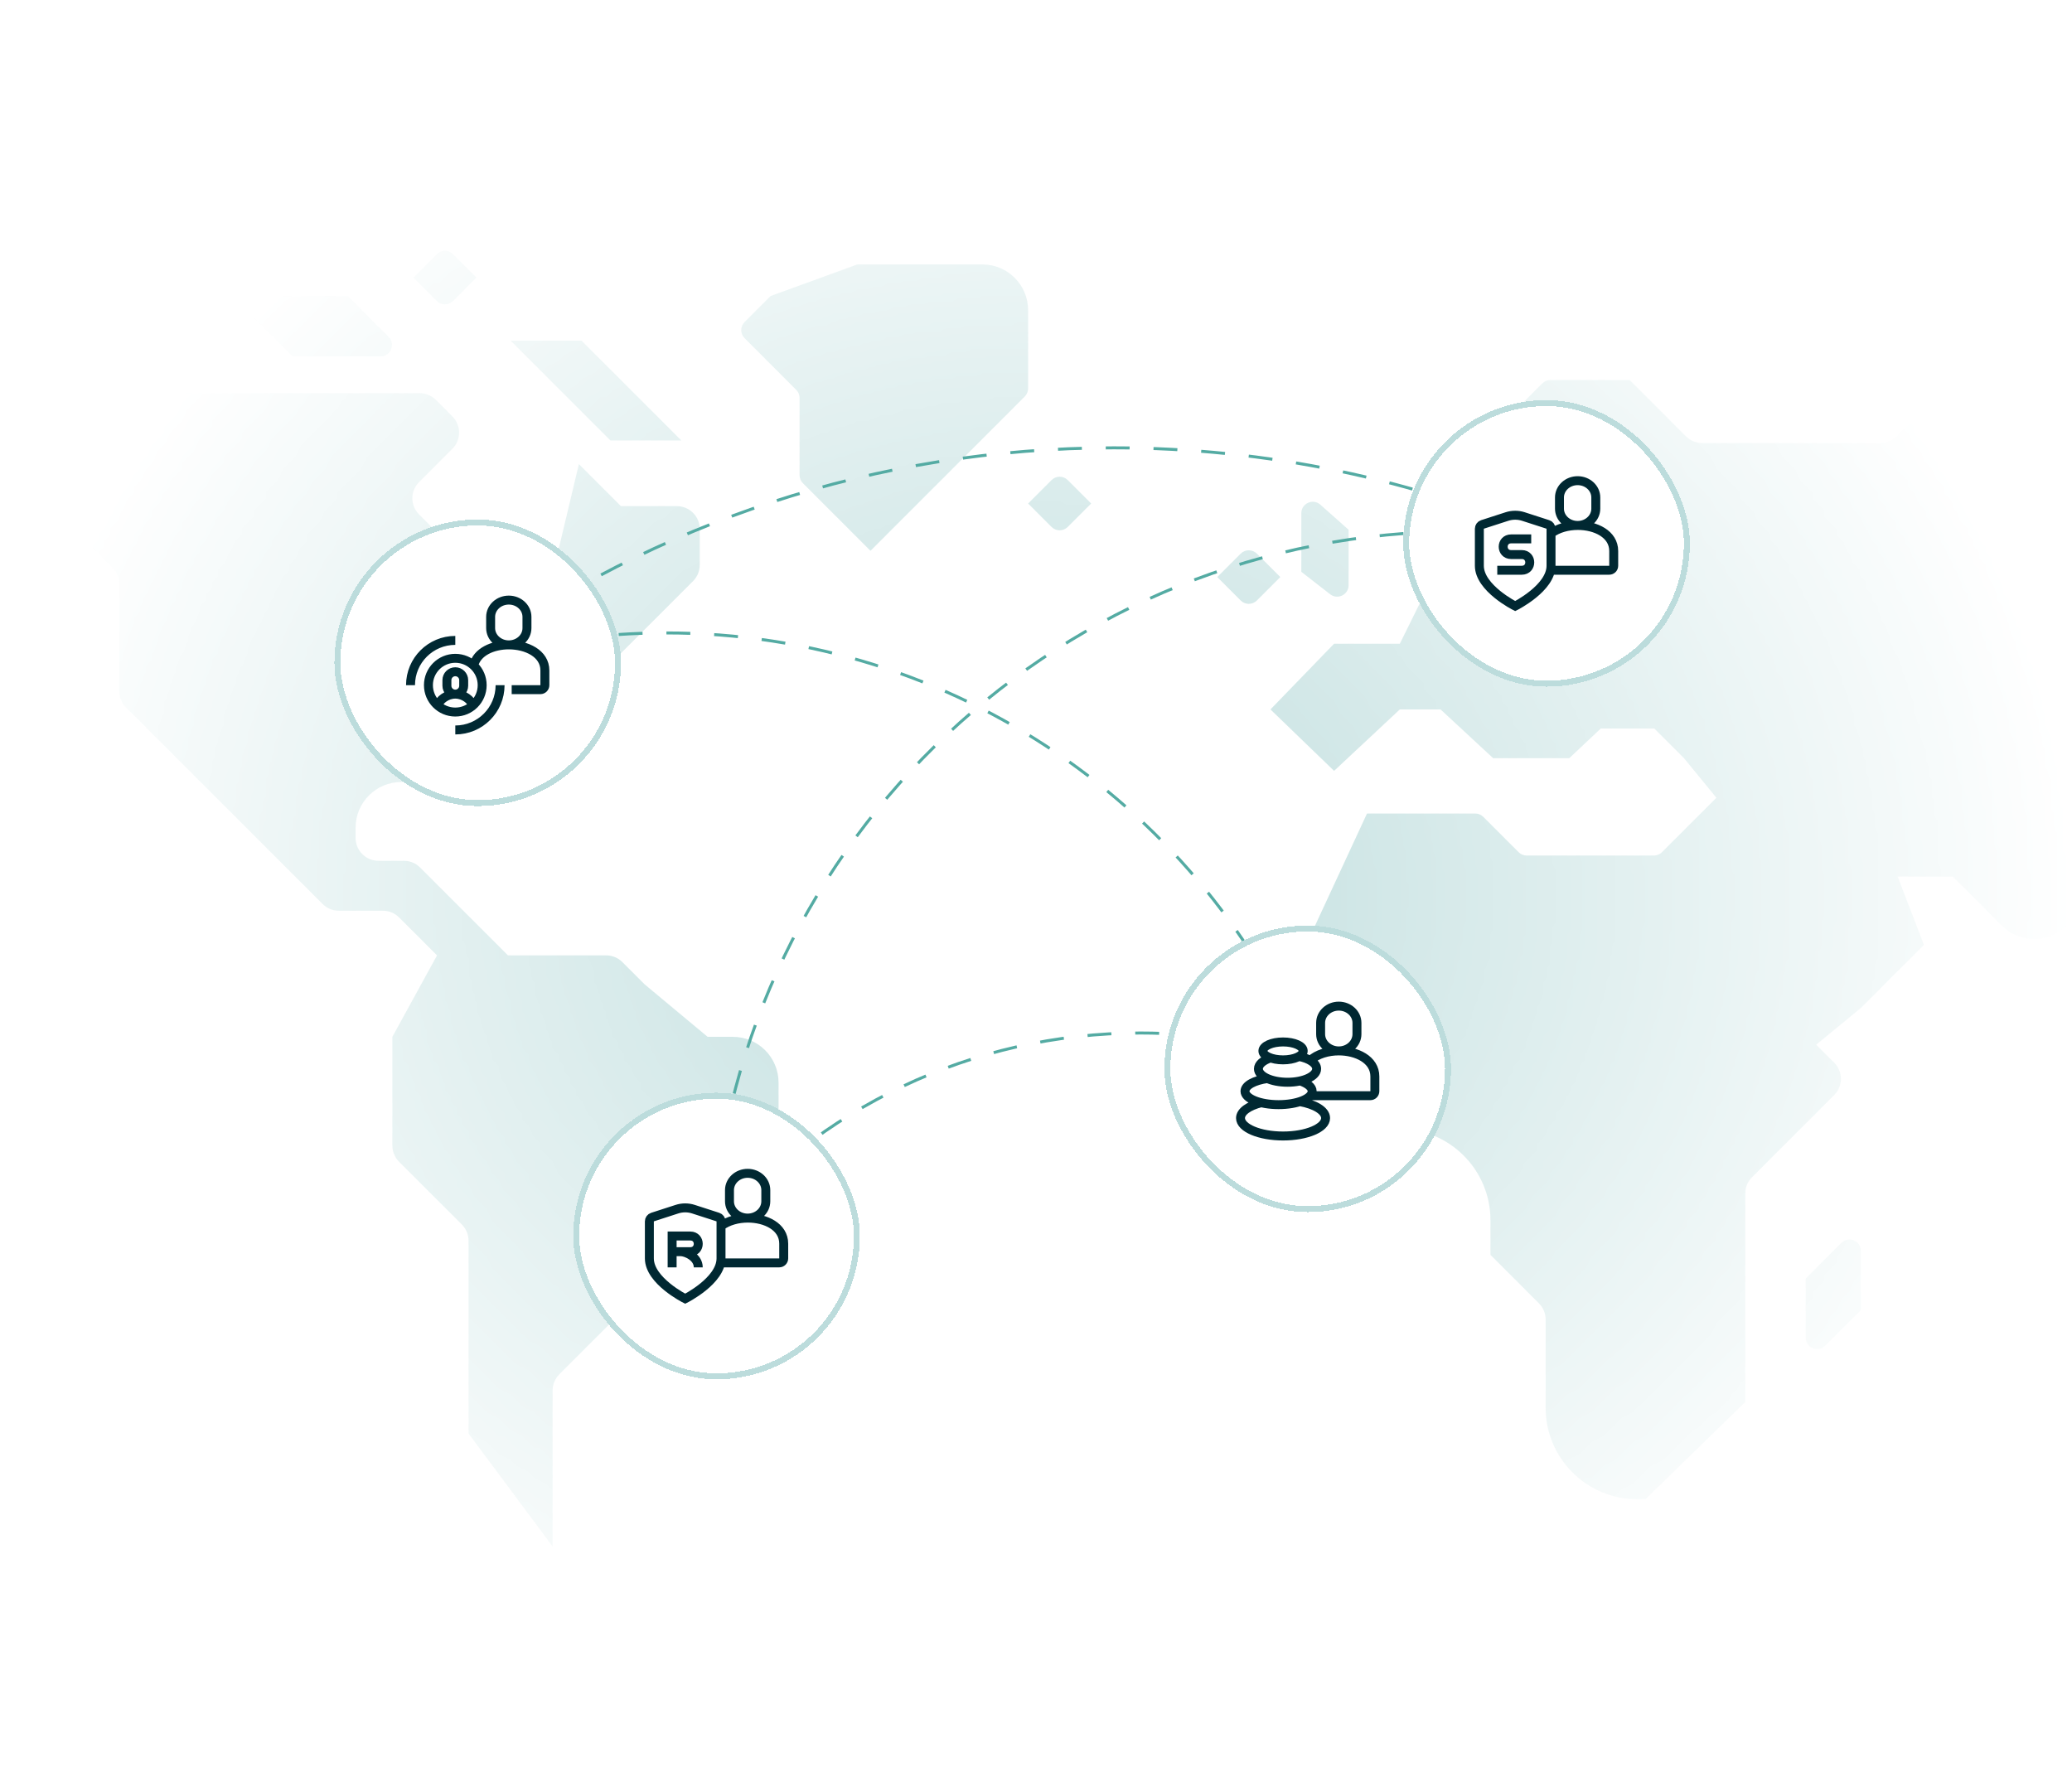 <svg width="347" height="300" viewBox="0 0 347 300" fill="none" xmlns="http://www.w3.org/2000/svg">
<mask id="mask0_734_45319" style="mask-type:alpha" maskUnits="userSpaceOnUse" x="0" y="0" width="347" height="300">
<rect width="347" height="300" fill="url(#paint0_radial_734_45319)"/>
</mask>
<g mask="url(#mask0_734_45319)">
<path d="M79.789 46.486L75.865 50.41C75.117 51.159 73.903 51.159 73.155 50.41L69.23 46.486L73.155 42.561C73.903 41.813 75.117 41.813 75.865 42.561L79.789 46.486Z" fill="#BCDCDC"/>
<path d="M171.618 66.406L145.782 92.245L134.464 80.925C134.105 80.567 133.903 80.08 133.903 79.572V66.638C133.903 66.13 133.701 65.644 133.342 65.284L124.698 56.639C123.95 55.891 123.95 54.68 124.698 53.932L129.064 49.566L143.582 44.286H164.515C168.748 44.286 172.179 47.715 172.179 51.945V65.052C172.179 65.56 171.977 66.047 171.618 66.406Z" fill="#BCDCDC"/>
<path d="M103.986 84.765L96.947 77.725L92.548 96.204H80.229L70.177 86.152C68.682 84.656 68.682 82.233 70.177 80.738L75.763 75.152C77.258 73.657 77.258 71.233 75.763 69.738L72.993 66.968C72.274 66.249 71.299 65.845 70.282 65.845H-2.653C-3.67 65.845 -4.645 66.249 -5.364 66.968L-15.879 77.483C-16.597 78.201 -17 79.175 -17 80.19V96.204L4.118 80.365L18.834 95.083C19.552 95.801 19.956 96.775 19.956 97.79V115.738C19.956 116.754 20.359 117.727 21.077 118.445L54.029 151.4C54.748 152.119 55.723 152.523 56.74 152.523H64.123C65.139 152.523 66.115 152.927 66.833 153.645L73.19 160.003L65.711 173.642V191.856C65.711 192.872 66.114 193.845 66.832 194.563L77.348 205.08C78.066 205.798 78.469 206.772 78.469 207.787V240.081L92.548 259V232.866C92.548 231.851 92.951 230.877 93.669 230.159L129.262 194.563C129.98 193.845 130.384 192.872 130.384 191.856V181.301C130.384 177.071 126.952 173.642 122.72 173.642H118.505L107.946 164.843L104.229 161.125C103.51 160.407 102.535 160.003 101.519 160.003H85.069L70.353 145.286C69.634 144.567 68.659 144.163 67.642 144.163H63.383C61.267 144.163 59.551 142.449 59.551 140.334V138.622C59.551 134.393 62.983 130.963 67.215 130.963H80.841C81.858 130.963 82.833 130.56 83.551 129.841L116.064 97.326C116.782 96.608 117.185 95.634 117.185 94.619V88.594C117.185 86.479 115.469 84.765 113.353 84.765H103.986Z" fill="#BCDCDC"/>
<path d="M63.727 59.685H48.993L42.142 52.834C40.935 51.627 41.79 49.566 43.497 49.566H58.232L65.082 56.417C66.289 57.624 65.434 59.685 63.727 59.685Z" fill="#BCDCDC"/>
<path d="M428.858 121.975L441.429 109.404H448.684C450.391 109.404 451.246 111.466 450.04 112.672L437.469 125.244H430.214C428.507 125.244 427.652 123.182 428.858 121.975Z" fill="#BCDCDC"/>
<path d="M431.75 193.002H445.915C446.423 193.002 446.911 192.8 447.27 192.44L456.828 182.882H442.663C442.155 182.882 441.667 183.084 441.308 183.443L431.75 193.002Z" fill="#BCDCDC"/>
<path d="M427.791 201.361L414.592 214.561V224.942C414.592 229.172 418.023 232.601 422.256 232.601H439.229L448.029 241.4H463.867V214.561L450.668 201.361H427.791Z" fill="#BCDCDC"/>
<path d="M480.584 242.281H475.089C473.382 242.281 472.527 240.219 473.733 239.012L480.584 232.161H486.08C487.787 232.161 488.642 234.223 487.435 235.429L480.584 242.281Z" fill="#BCDCDC"/>
<path d="M225.853 88.725V98.007C225.853 99.601 224.019 100.497 222.76 99.519L217.934 95.764V85.951C217.934 84.298 219.888 83.422 221.123 84.52L225.853 88.725Z" fill="#BCDCDC"/>
<path d="M241.251 94.004H256.933C257.991 94.004 258.849 93.147 258.849 92.09V88.197C258.849 87.69 259.051 87.203 259.41 86.844L265.45 80.803C266.908 79.346 266.908 76.984 265.45 75.527C263.992 74.068 261.626 74.068 260.167 75.527L252.881 82.813C251.675 84.02 249.61 83.166 249.61 81.46V72.885L258.288 64.207C258.647 63.847 259.135 63.645 259.643 63.645H272.928L282.364 73.082C283.083 73.801 284.058 74.205 285.074 74.205H314.895C315.912 74.205 316.887 73.801 317.605 73.082L327.042 63.645H343.32L352.514 54.451C353.951 53.013 355.901 52.206 357.935 52.206H379.299C381.333 52.206 383.283 53.013 384.72 54.451L391.669 61.4C393.107 62.838 395.057 63.645 397.09 63.645H414.152L434.83 71.565H455.593C456.102 71.565 456.589 71.767 456.948 72.126L461.633 76.811C462.381 77.559 462.381 78.771 461.633 79.518L451.669 89.483C451.31 89.843 450.822 90.045 450.314 90.045H442.493C438.261 90.045 434.83 93.474 434.83 97.704V104.564L415.274 124.121C414.556 124.84 413.581 125.244 412.564 125.244H404.785C402.669 125.244 400.953 126.958 400.953 129.073V134.658C400.953 135.673 400.55 136.647 399.832 137.365L390.395 146.803L380.276 160.443L365.899 146.065C362.906 143.071 358.05 143.071 355.057 146.065L346.101 155.021C343.108 158.015 338.252 158.015 335.259 155.021L327.042 146.803H317.803L322.202 158.243L311.643 168.803L304.164 174.962L307.177 177.975C308.672 179.471 308.672 181.894 307.177 183.389L293.407 197.16C292.689 197.878 292.286 198.852 292.286 199.867V234.801L275.567 251.08H274.177C265.712 251.08 258.849 244.222 258.849 235.762V220.987C258.849 219.971 258.446 218.998 257.728 218.28L249.61 210.161V204.36C249.61 195.9 242.748 189.042 234.283 189.042H228.933L212.214 172.322L228.933 136.243H247.056C247.565 136.243 248.052 136.445 248.412 136.805L254.328 142.722C254.688 143.081 255.175 143.283 255.684 143.283H276.973C277.482 143.283 277.969 143.081 278.328 142.722L287.446 133.603L282.017 126.972L277.045 122.004H268.088L262.809 126.972H250.055L241.251 118.81H234.43L223.421 129.102L212.767 118.81L223.421 107.807H234.43L241.251 94.004Z" fill="#BCDCDC"/>
<path d="M311.643 209.506V219.401L305.676 225.369C304.469 226.576 302.404 225.722 302.404 224.016V214.121L308.372 208.153C309.579 206.946 311.643 207.8 311.643 209.506Z" fill="#BCDCDC"/>
<path d="M401.393 164.402L397.469 168.327C396.721 169.075 395.507 169.075 394.759 168.327L390.835 164.402L394.759 160.478C395.507 159.73 396.721 159.73 397.469 160.478L401.393 164.402Z" fill="#BCDCDC"/>
<path d="M390.395 187.722L377.824 175.15C376.618 173.944 377.473 171.882 379.18 171.882H385.555L398.126 184.454C399.332 185.66 398.477 187.722 396.77 187.722H390.395Z" fill="#BCDCDC"/>
<path d="M416.387 193.846L420.311 189.922L416.387 185.997C415.639 185.249 414.425 185.249 413.677 185.997L409.752 189.922L413.677 193.846C414.425 194.595 415.639 194.595 416.387 193.846Z" fill="#BCDCDC"/>
<path d="M178.814 88.249L182.738 84.325L178.814 80.4C178.065 79.652 176.852 79.652 176.103 80.4L172.179 84.325L176.103 88.249C176.852 88.998 178.065 88.998 178.814 88.249Z" fill="#BCDCDC"/>
<path d="M214.414 96.644L210.49 100.569C209.742 101.317 208.528 101.317 207.78 100.569L203.856 96.644L207.78 92.72C208.528 91.972 209.742 91.972 210.49 92.72L214.414 96.644Z" fill="#BCDCDC"/>
<path d="M114.106 73.765L97.387 57.045H85.508L102.227 73.765H114.106Z" fill="#BCDCDC"/>
</g>
<path d="M119.941 206C137.001 185.817 162.504 173 191 173C201.127 173 210.875 174.618 220 177.611" stroke="#54ABA3" stroke-width="0.5" stroke-dasharray="4 4"/>
<path d="M259.143 89.94C236.866 80.326 212.305 75 186.5 75C146.571 75 109.621 87.753 79.5 109.408" stroke="#54ABA3" stroke-width="0.5" stroke-dasharray="4 4"/>
<path d="M80 110.309C90.019 107.501 100.584 106 111.5 106C160.081 106 201.717 135.736 219.199 178" stroke="#54ABA3" stroke-width="0.5" stroke-dasharray="4 4"/>
<path d="M259 89.829C254.242 89.281 249.404 89 244.5 89C178.045 89 123.654 140.652 119.283 206" stroke="#54ABA3" stroke-width="0.5" stroke-dasharray="4 4"/>
<g filter="url(#filter0_dd_734_45319)">
<rect x="56" y="86" width="48" height="48" rx="24" fill="white" shape-rendering="crispEdges"/>
<path d="M85.209 107C83.529 107 82.167 105.741 82.167 104.188V102.313C82.167 100.759 83.529 99.5 85.209 99.5C86.888 99.5 88.25 100.759 88.25 102.313V104.188C88.25 105.741 86.888 107 85.209 107ZM85.209 107C88.168 107 91.25 108.427 91.25 111.282V113.75C91.25 114.164 90.914 114.5 90.5 114.5H85.692M85.209 107C82.542 107 79.843 108.159 79.335 110.477M76.25 121.25C80.392 121.25 83.75 117.892 83.75 113.75M76.25 106.25C72.108 106.25 68.75 109.608 68.75 113.75M76.25 115.25C75.473 115.25 74.844 114.62 74.844 113.844V112.906C74.844 112.13 75.473 111.5 76.25 111.5C77.027 111.5 77.656 112.13 77.656 112.906V113.844C77.656 114.62 77.027 115.25 76.25 115.25ZM76.25 115.25C77.7 115.25 78.909 116.259 79.189 117.136M76.25 115.25C74.8 115.25 73.59 116.259 73.311 117.136M76.25 118.25C78.735 118.25 80.75 116.235 80.75 113.75C80.75 111.265 78.735 109.25 76.25 109.25C73.765 109.25 71.75 111.265 71.75 113.75C71.75 116.235 73.765 118.25 76.25 118.25Z" stroke="#002832" stroke-width="1.5" stroke-miterlimit="10"/>
<rect x="56.5" y="86.5" width="47" height="47" rx="23.5" stroke="#BCDCDC" shape-rendering="crispEdges"/>
</g>
<g filter="url(#filter1_dd_734_45319)">
<rect x="235" y="66" width="48" height="48" rx="24" fill="white" shape-rendering="crispEdges"/>
<path d="M250.75 94.5C250.75 94.5 253.965 94.5 254.855 94.5C256.635 94.5 256.635 91.875 254.855 91.875H253.076C251.296 91.875 251.296 89.25 253.076 89.25C253.965 89.25 256.435 89.25 256.435 89.25M259.67 94.5H269.5C269.914 94.5 270.25 94.164 270.25 93.75V91.282C270.25 88.427 267.209 87 264.25 87C262.593 87 260.91 87.448 259.75 88.343M259.231 86.832C259.541 86.932 259.75 87.221 259.75 87.546V93.75C259.75 97.5 253.75 100.5 253.75 100.5C253.75 100.5 247.75 97.5 247.75 93.75V87.546C247.75 87.221 247.96 86.932 248.269 86.832L252.364 85.507C253.265 85.215 254.235 85.215 255.136 85.507L259.231 86.832ZM261.167 84.188C261.167 85.741 262.529 87 264.209 87C265.888 87 267.25 85.741 267.25 84.188V82.312C267.25 80.759 265.888 79.5 264.209 79.5C262.529 79.5 261.167 80.759 261.167 82.312V84.188Z" stroke="#002832" stroke-width="1.5" stroke-miterlimit="10"/>
<rect x="235.5" y="66.5" width="47" height="47" rx="23.5" stroke="#BCDCDC" shape-rendering="crispEdges"/>
</g>
<g filter="url(#filter2_dd_734_45319)">
<rect x="195" y="154" width="48" height="48" rx="24" fill="white" shape-rendering="crispEdges"/>
<path d="M217.703 180.014C218.953 180.427 219.75 181.051 219.75 181.75C219.75 182.993 217.232 184 214.125 184C211.018 184 208.5 182.993 208.5 181.75C208.5 180.769 210.069 179.935 212.258 179.627M224.209 175C222.529 175 221.167 173.741 221.167 172.188V170.313C221.167 168.759 222.529 167.5 224.209 167.5C225.888 167.5 227.25 168.759 227.25 170.313V172.188C227.25 173.741 225.888 175 224.209 175ZM224.209 175C227.168 175 230.25 176.427 230.25 179.282V181.75C230.25 182.164 229.914 182.5 229.5 182.5H219.425M224.209 175C222.401 175 220.577 175.533 219.432 176.598M217.648 183.486C220.206 183.941 222 185.007 222 186.25C222 187.907 218.81 189.25 214.875 189.25C210.94 189.25 207.75 187.907 207.75 186.25C207.75 185.157 209.139 184.2 211.215 183.676M217.523 175.927C219.272 176.268 220.5 177.068 220.5 178C220.5 179.243 218.317 180.25 215.625 180.25C212.933 180.25 210.75 179.243 210.75 178C210.75 177.248 211.549 176.583 212.776 176.174M214.875 176.5C216.739 176.5 218.25 175.829 218.25 175C218.25 174.172 216.739 173.5 214.875 173.5C213.011 173.5 211.5 174.172 211.5 175C211.5 175.829 213.011 176.5 214.875 176.5Z" stroke="#002832" stroke-width="1.5" stroke-miterlimit="10"/>
<rect x="195.5" y="154.5" width="47" height="47" rx="23.5" stroke="#BCDCDC" shape-rendering="crispEdges"/>
</g>
<g filter="url(#filter3_dd_734_45319)">
<rect x="96" y="182" width="48" height="48" rx="24" fill="white" shape-rendering="crispEdges"/>
<path d="M112.562 211.25V206H115.603C117.382 206 117.382 208.625 115.603 208.625H113.994M113.994 208.625C114.869 208.625 116.938 209.5 116.938 211.25M113.994 208.625H112.562M120.67 210.5H130.5C130.914 210.5 131.25 210.164 131.25 209.75V207.282C131.25 204.427 128.209 203 125.25 203C123.593 203 121.91 203.448 120.75 204.343M120.231 202.832C120.541 202.932 120.75 203.22 120.75 203.546V209.75C120.75 213.5 114.75 216.5 114.75 216.5C114.75 216.5 108.75 213.5 108.75 209.75V203.546C108.75 203.22 108.96 202.932 109.269 202.832L113.364 201.507C114.265 201.215 115.235 201.215 116.136 201.507L120.231 202.832ZM122.167 200.188C122.167 201.741 123.529 203 125.209 203C126.888 203 128.25 201.741 128.25 200.188V198.313C128.25 196.759 126.888 195.5 125.209 195.5C123.529 195.5 122.167 196.759 122.167 198.313V200.188Z" stroke="#002832" stroke-width="1.5" stroke-miterlimit="10"/>
<rect x="96.5" y="182.5" width="47" height="47" rx="23.5" stroke="#BCDCDC" shape-rendering="crispEdges"/>
</g>
<defs>
<filter id="filter0_dd_734_45319" x="52" y="83" width="56" height="56" filterUnits="userSpaceOnUse" color-interpolation-filters="sRGB">
<feFlood flood-opacity="0" result="BackgroundImageFix"/>
<feColorMatrix in="SourceAlpha" type="matrix" values="0 0 0 0 0 0 0 0 0 0 0 0 0 0 0 0 0 0 127 0" result="hardAlpha"/>
<feOffset dy="1"/>
<feGaussianBlur stdDeviation="2"/>
<feColorMatrix type="matrix" values="0 0 0 0 0.067 0 0 0 0 0.094 0 0 0 0 0.11 0 0 0 0.16 0"/>
<feBlend mode="normal" in2="BackgroundImageFix" result="effect1_dropShadow_734_45319"/>
<feColorMatrix in="SourceAlpha" type="matrix" values="0 0 0 0 0 0 0 0 0 0 0 0 0 0 0 0 0 0 127 0" result="hardAlpha"/>
<feOffset/>
<feGaussianBlur stdDeviation="0.5"/>
<feComposite in2="hardAlpha" operator="out"/>
<feColorMatrix type="matrix" values="0 0 0 0 0.067 0 0 0 0 0.094 0 0 0 0 0.11 0 0 0 0.16 0"/>
<feBlend mode="normal" in2="effect1_dropShadow_734_45319" result="effect2_dropShadow_734_45319"/>
<feBlend mode="normal" in="SourceGraphic" in2="effect2_dropShadow_734_45319" result="shape"/>
</filter>
<filter id="filter1_dd_734_45319" x="231" y="63" width="56" height="56" filterUnits="userSpaceOnUse" color-interpolation-filters="sRGB">
<feFlood flood-opacity="0" result="BackgroundImageFix"/>
<feColorMatrix in="SourceAlpha" type="matrix" values="0 0 0 0 0 0 0 0 0 0 0 0 0 0 0 0 0 0 127 0" result="hardAlpha"/>
<feOffset dy="1"/>
<feGaussianBlur stdDeviation="2"/>
<feColorMatrix type="matrix" values="0 0 0 0 0.067 0 0 0 0 0.094 0 0 0 0 0.11 0 0 0 0.16 0"/>
<feBlend mode="normal" in2="BackgroundImageFix" result="effect1_dropShadow_734_45319"/>
<feColorMatrix in="SourceAlpha" type="matrix" values="0 0 0 0 0 0 0 0 0 0 0 0 0 0 0 0 0 0 127 0" result="hardAlpha"/>
<feOffset/>
<feGaussianBlur stdDeviation="0.5"/>
<feComposite in2="hardAlpha" operator="out"/>
<feColorMatrix type="matrix" values="0 0 0 0 0.067 0 0 0 0 0.094 0 0 0 0 0.11 0 0 0 0.16 0"/>
<feBlend mode="normal" in2="effect1_dropShadow_734_45319" result="effect2_dropShadow_734_45319"/>
<feBlend mode="normal" in="SourceGraphic" in2="effect2_dropShadow_734_45319" result="shape"/>
</filter>
<filter id="filter2_dd_734_45319" x="191" y="151" width="56" height="56" filterUnits="userSpaceOnUse" color-interpolation-filters="sRGB">
<feFlood flood-opacity="0" result="BackgroundImageFix"/>
<feColorMatrix in="SourceAlpha" type="matrix" values="0 0 0 0 0 0 0 0 0 0 0 0 0 0 0 0 0 0 127 0" result="hardAlpha"/>
<feOffset dy="1"/>
<feGaussianBlur stdDeviation="2"/>
<feColorMatrix type="matrix" values="0 0 0 0 0.067 0 0 0 0 0.094 0 0 0 0 0.11 0 0 0 0.16 0"/>
<feBlend mode="normal" in2="BackgroundImageFix" result="effect1_dropShadow_734_45319"/>
<feColorMatrix in="SourceAlpha" type="matrix" values="0 0 0 0 0 0 0 0 0 0 0 0 0 0 0 0 0 0 127 0" result="hardAlpha"/>
<feOffset/>
<feGaussianBlur stdDeviation="0.5"/>
<feComposite in2="hardAlpha" operator="out"/>
<feColorMatrix type="matrix" values="0 0 0 0 0.067 0 0 0 0 0.094 0 0 0 0 0.11 0 0 0 0.16 0"/>
<feBlend mode="normal" in2="effect1_dropShadow_734_45319" result="effect2_dropShadow_734_45319"/>
<feBlend mode="normal" in="SourceGraphic" in2="effect2_dropShadow_734_45319" result="shape"/>
</filter>
<filter id="filter3_dd_734_45319" x="92" y="179" width="56" height="56" filterUnits="userSpaceOnUse" color-interpolation-filters="sRGB">
<feFlood flood-opacity="0" result="BackgroundImageFix"/>
<feColorMatrix in="SourceAlpha" type="matrix" values="0 0 0 0 0 0 0 0 0 0 0 0 0 0 0 0 0 0 127 0" result="hardAlpha"/>
<feOffset dy="1"/>
<feGaussianBlur stdDeviation="2"/>
<feColorMatrix type="matrix" values="0 0 0 0 0.067 0 0 0 0 0.094 0 0 0 0 0.11 0 0 0 0.16 0"/>
<feBlend mode="normal" in2="BackgroundImageFix" result="effect1_dropShadow_734_45319"/>
<feColorMatrix in="SourceAlpha" type="matrix" values="0 0 0 0 0 0 0 0 0 0 0 0 0 0 0 0 0 0 127 0" result="hardAlpha"/>
<feOffset/>
<feGaussianBlur stdDeviation="0.5"/>
<feComposite in2="hardAlpha" operator="out"/>
<feColorMatrix type="matrix" values="0 0 0 0 0.067 0 0 0 0 0.094 0 0 0 0 0.11 0 0 0 0.16 0"/>
<feBlend mode="normal" in2="effect1_dropShadow_734_45319" result="effect2_dropShadow_734_45319"/>
<feBlend mode="normal" in="SourceGraphic" in2="effect2_dropShadow_734_45319" result="shape"/>
</filter>
<radialGradient id="paint0_radial_734_45319" cx="0" cy="0" r="1" gradientUnits="userSpaceOnUse" gradientTransform="translate(174 150) rotate(90) scale(150 173.5)">
<stop stop-color="#D9D9D9"/>
<stop offset="1" stop-color="#D9D9D9" stop-opacity="0"/>
</radialGradient>
</defs>
</svg>
